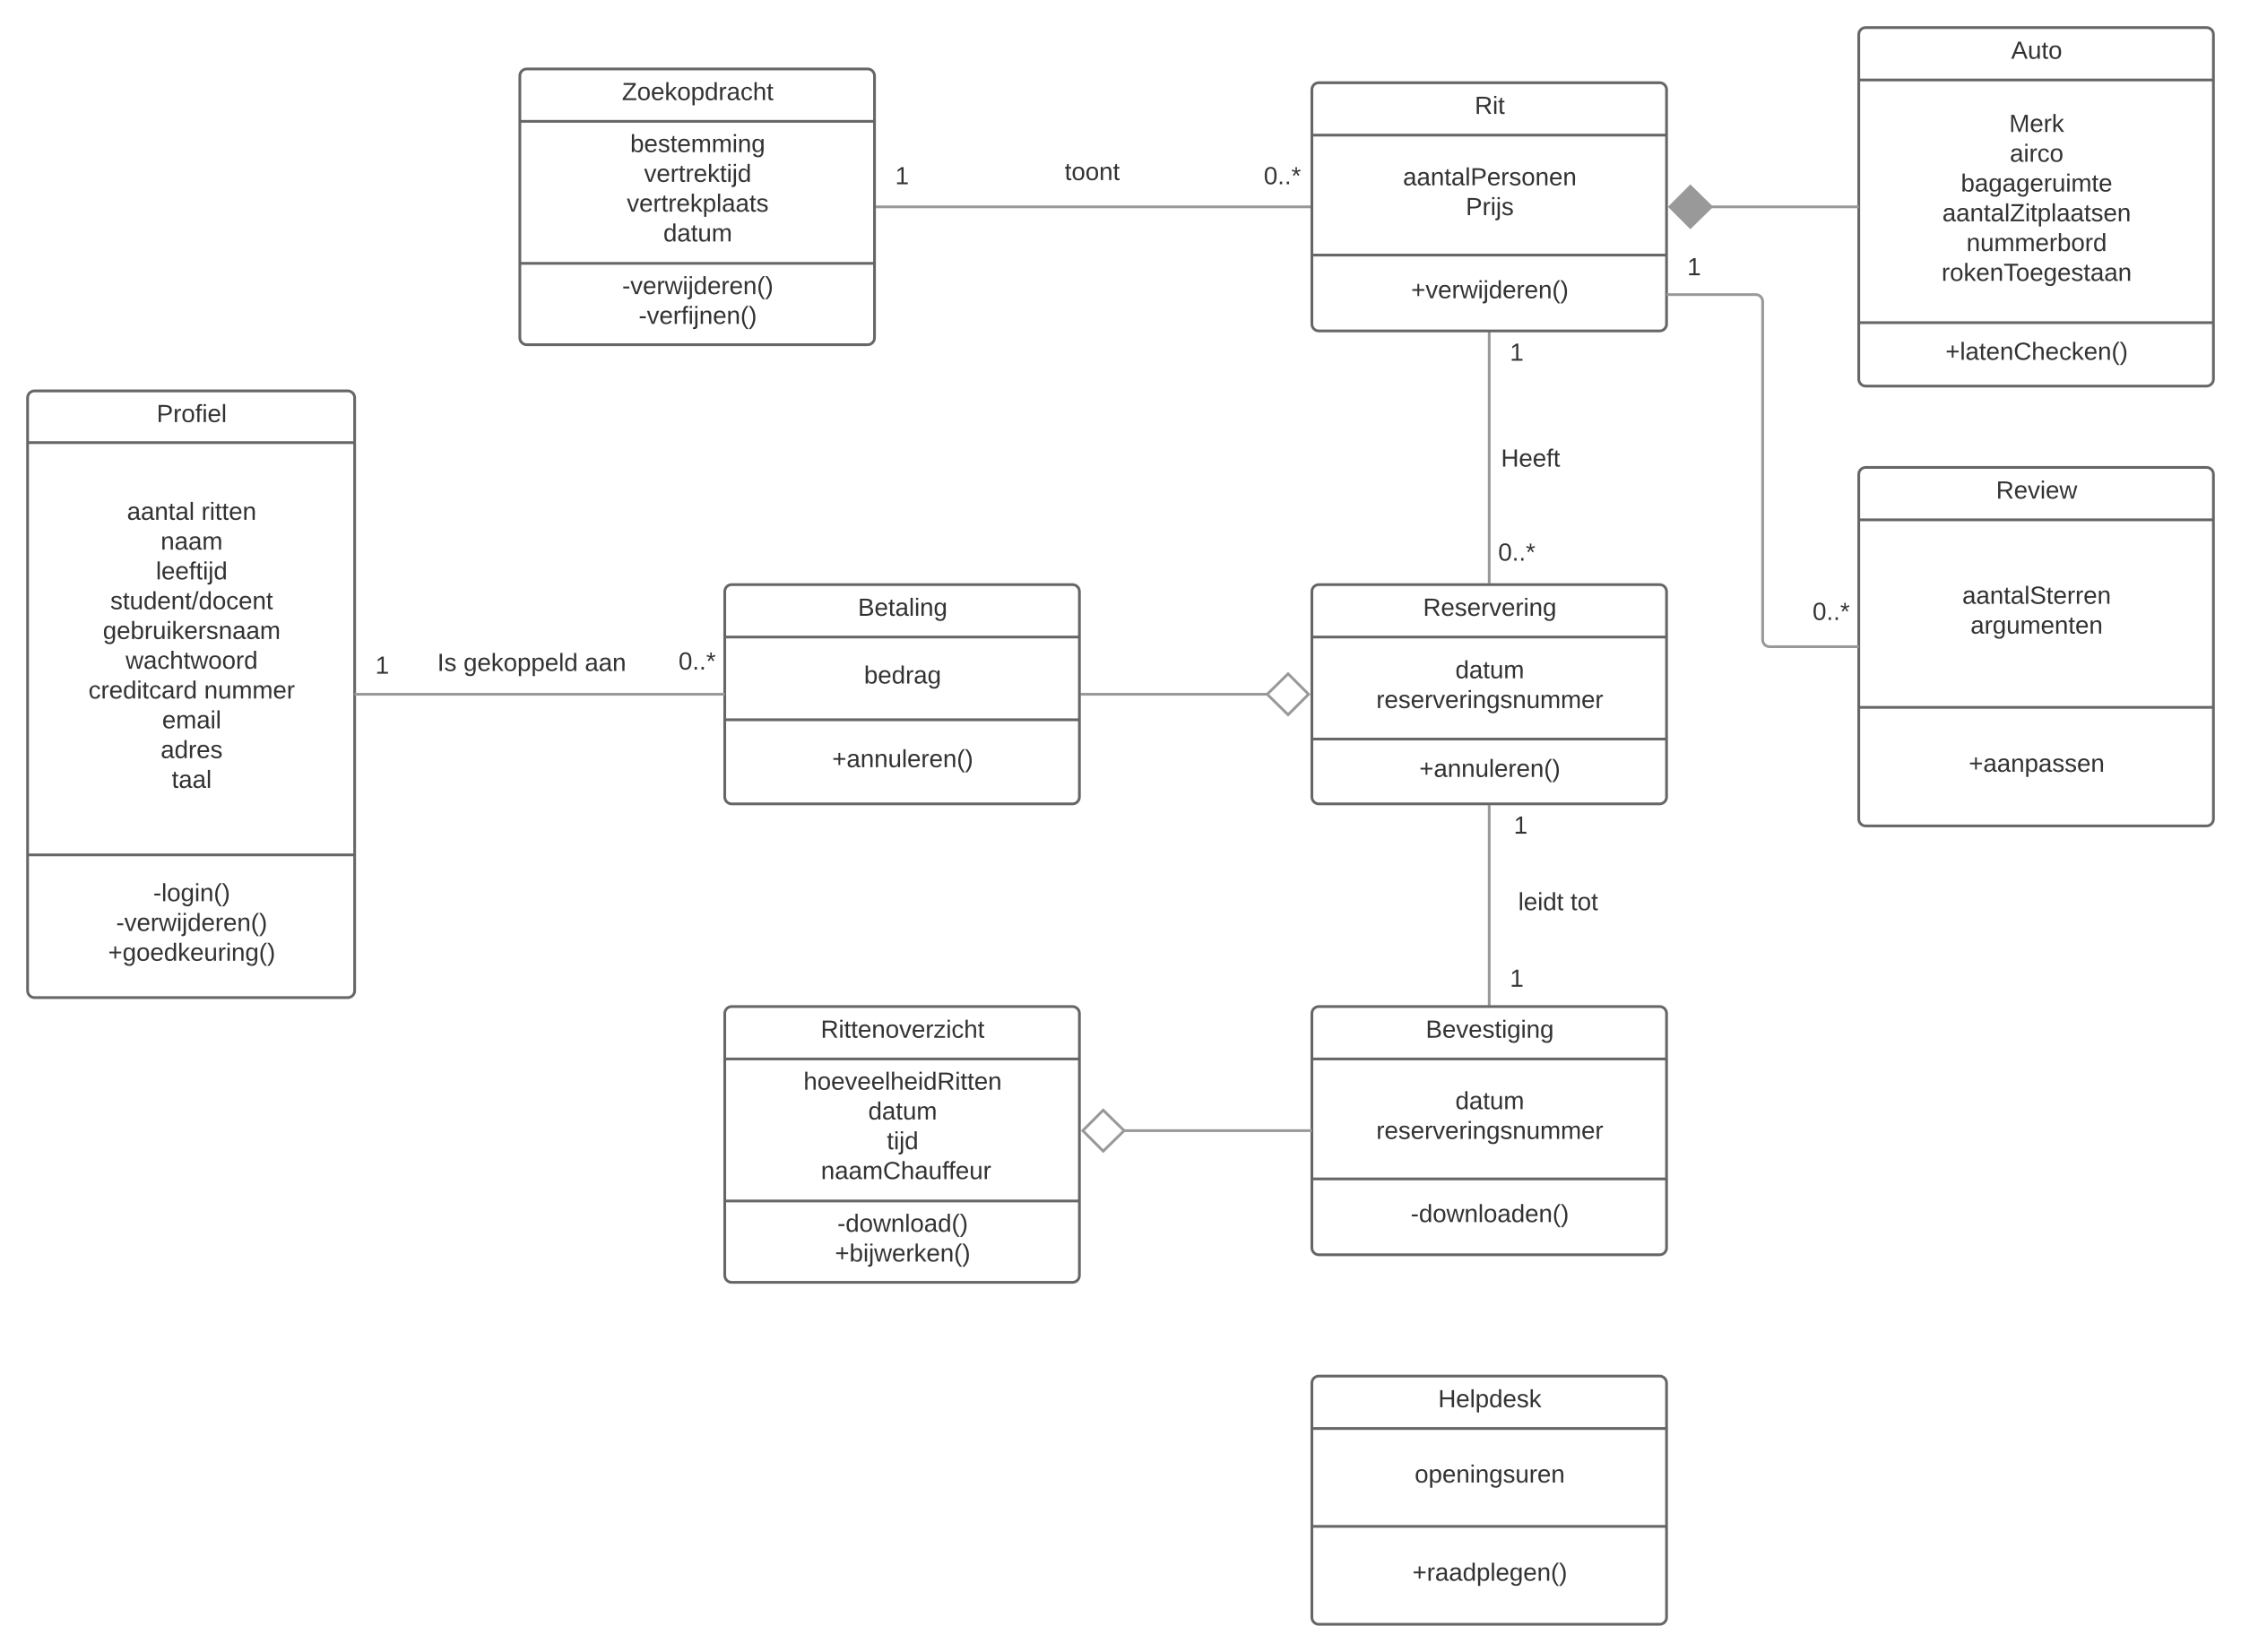 <svg xmlns="http://www.w3.org/2000/svg" xmlns:xlink="http://www.w3.org/1999/xlink" xmlns:lucid="lucid" width="1625.2" height="1198"><g transform="translate(-12 -2)" lucid:page-tab-id="0_0"><path d="M0 0h1760v1360H0z" fill="#fff"/><path d="M644.8 619h92.8v31.6h-92.8z" fill="#fff" fill-opacity="0"/><path d="M647.2 152h315.2" stroke="#999" stroke-width="2" fill="none"/><path d="M647.2 153h-1v-2h1zM963.4 153h-1v-2h1z" fill="#999"/><path d="M646.2 119c0-2.76 2.24-5 5-5h30c2.76 0 5 2.24 5 5v26c0 2.76-2.24 5-5 5h-30c-2.76 0-5-2.24-5-5z" stroke="#000" stroke-opacity="0" stroke-width="2" fill="#fff" fill-opacity="0"/><use xlink:href="#a" transform="matrix(1,0,0,1,651.2,119) translate(10 16.6)"/><path d="M922 116c0-2.76 2.24-5 5-5h30c2.76 0 5 2.24 5 5v32c0 2.76-2.24 5-5 5h-30c-2.76 0-5-2.24-5-5z" stroke="#000" stroke-opacity="0" stroke-width="2" fill="#fff" fill-opacity="0"/><use xlink:href="#b" transform="matrix(1,0,0,1,927,116) translate(1.5 19.6)"/><path d="M754.1 113c0-2.76 2.24-5 5-5h90c2.76 0 5 2.24 5 5v32c0 2.76-2.24 5-5 5h-90c-2.76 0-5-2.24-5-5z" stroke="#000" stroke-opacity="0" stroke-width="2" fill="#fff" fill-opacity="0"/><use xlink:href="#c" transform="matrix(1,0,0,1,759.1,113) translate(25 19.6)"/><path d="M1092 243v182" stroke="#999" stroke-width="2" fill="none"/><path d="M1093 243h-2v-1h2zM1093 426h-2v-1h2z" fill="#999"/><path d="M1092 326c0-2.76 2.24-5 5-5h50c2.76 0 5 2.24 5 5v10c0 2.76-2.24 5-5 5h-50c-2.76 0-5-2.24-5-5z" stroke="#000" stroke-opacity="0" stroke-width="2" fill="#fff" fill-opacity="0"/><use xlink:href="#d" transform="matrix(1,0,0,1,1097,326) translate(3.525 14.4)"/><path d="M1092 247c0-2.76 2.24-5 5-5h30c2.76 0 5 2.24 5 5v26c0 2.76-2.24 5-5 5h-30c-2.76 0-5-2.24-5-5z" stroke="#000" stroke-opacity="0" stroke-width="2" fill="#fff" fill-opacity="0"/><use xlink:href="#a" transform="matrix(1,0,0,1,1097,247) translate(10 16.6)"/><path d="M1092 389c0-2.76 2.24-5 5-5h30c2.76 0 5 2.24 5 5v32c0 2.76-2.24 5-5 5h-30c-2.76 0-5-2.24-5-5z" stroke="#000" stroke-opacity="0" stroke-width="2" fill="#fff" fill-opacity="0"/><use xlink:href="#e" transform="matrix(1,0,0,1,1097,389) translate(1.5 19.6)"/><path d="M795.8 505.5H931" stroke="#999" stroke-width="2" fill="none"/><path d="M795.8 506.5h-1v-2h1z" fill="#999"/><path d="M961 505.5l-14.86 14.85L931 505.5l15.14-14.85z" fill="#fff"/><path d="M962.4 505.5l-16.26 16.26-16.58-16.26 16.58-16.26zm-30 0l13.73 13.44 13.44-13.44-13.44-13.44z" fill="#999"/><path d="M1092 586v145" stroke="#999" stroke-width="2" fill="none"/><path d="M1093 586h-2v-1h2zM1093 732h-2v-1h2z" fill="#999"/><path d="M1094.8 590c0-2.76 2.24-5 5-5h30c2.76 0 5 2.24 5 5v26c0 2.76-2.24 5-5 5h-30c-2.76 0-5-2.24-5-5z" stroke="#000" stroke-opacity="0" stroke-width="2" fill="#fff" fill-opacity="0"/><use xlink:href="#f" transform="matrix(1,0,0,1,1099.8,590) translate(10 16.6)"/><path d="M1092 701c0-2.76 2.24-5 5-5h30c2.76 0 5 2.24 5 5v26c0 2.76-2.24 5-5 5h-30c-2.76 0-5-2.24-5-5z" stroke="#000" stroke-opacity="0" stroke-width="2" fill="#fff" fill-opacity="0"/><use xlink:href="#f" transform="matrix(1,0,0,1,1097,701) translate(10 16.6)"/><path d="M1092 642.5c0-2.76 2.24-5 5-5h90c2.76 0 5 2.24 5 5v32c0 2.76-2.24 5-5 5h-90c-2.76 0-5-2.24-5-5z" stroke="#000" stroke-opacity="0" stroke-width="2" fill="#fff" fill-opacity="0"/><use xlink:href="#g" transform="matrix(1,0,0,1,1097,642.5) translate(16.05 19.6)"/><use xlink:href="#h" transform="matrix(1,0,0,1,1097,642.5) translate(53.95 19.6)"/><path d="M269.2 474c0-2.76 2.24-5 5-5h30c2.76 0 5 2.24 5 5v26c0 2.76-2.24 5-5 5h-30c-2.76 0-5-2.24-5-5z" stroke="#000" stroke-opacity="0" stroke-width="2" fill="#fff" fill-opacity="0"/><use xlink:href="#f" transform="matrix(1,0,0,1,274.2,474) translate(10 16.6)"/><path d="M497.6 468c0-2.76 2.24-5 5-5h30c2.76 0 5 2.24 5 5v32c0 2.76-2.24 5-5 5h-30c-2.76 0-5-2.24-5-5z" stroke="#000" stroke-opacity="0" stroke-width="2" fill="#fff" fill-opacity="0"/><use xlink:href="#e" transform="matrix(1,0,0,1,502.6,468) translate(1.5 19.6)"/><path d="M297.6 470c0-2.76 2.24-5 5-5h190c2.76 0 5 2.24 5 5v30c0 2.76-2.24 5-5 5h-190c-2.76 0-5-2.24-5-5z" stroke="#000" stroke-opacity="0" stroke-width="2" fill="#fff" fill-opacity="0"/><use xlink:href="#i" transform="matrix(1,0,0,1,302.6,470) translate(26.525 18.6)"/><use xlink:href="#j" transform="matrix(1,0,0,1,302.6,470) translate(45.525 18.6)"/><use xlink:href="#k" transform="matrix(1,0,0,1,302.6,470) translate(133.475 18.6)"/><path d="M32 290.5c0-2.76 2.24-5 5-5h227.2c2.76 0 5 2.24 5 5v430c0 2.76-2.24 5-5 5H37c-2.76 0-5-2.24-5-5z" stroke="#666" stroke-width="2" fill="#fff"/><path d="M32 323h237.2M32 622h237.2" stroke="#666" stroke-width="2" fill="none"/><use xlink:href="#l" transform="matrix(1,0,0,1,40,285.5) translate(85.575 22.6)"/><use xlink:href="#m" transform="matrix(1,0,0,1,44,331.1) translate(60.075 47.9)"/><use xlink:href="#n" transform="matrix(1,0,0,1,44,331.1) translate(114.025 47.9)"/><use xlink:href="#o" transform="matrix(1,0,0,1,44,331.1) translate(84.525 69.5)"/><use xlink:href="#p" transform="matrix(1,0,0,1,44,331.1) translate(81.075 91.1)"/><use xlink:href="#q" transform="matrix(1,0,0,1,44,331.1) translate(48 112.7)"/><use xlink:href="#r" transform="matrix(1,0,0,1,44,331.1) translate(42.6 134.3)"/><use xlink:href="#s" transform="matrix(1,0,0,1,44,331.1) translate(59.075 155.9)"/><use xlink:href="#t" transform="matrix(1,0,0,1,44,331.1) translate(32.15 177.5)"/><use xlink:href="#u" transform="matrix(1,0,0,1,44,331.1) translate(116 177.5)"/><use xlink:href="#v" transform="matrix(1,0,0,1,44,331.1) translate(85.575 199.1)"/><use xlink:href="#w" transform="matrix(1,0,0,1,44,331.1) translate(84.525 220.7)"/><use xlink:href="#x" transform="matrix(1,0,0,1,44,331.1) translate(92.525 242.3)"/><use xlink:href="#y" transform="matrix(1,0,0,1,44,629.555) translate(79.125 26)"/><use xlink:href="#z" transform="matrix(1,0,0,1,44,629.555) translate(52.2 47.6)"/><use xlink:href="#A" transform="matrix(1,0,0,1,44,629.555) translate(46.35 69.2)"/><path d="M537.6 431c0-2.76 2.24-5 5-5h247.2c2.76 0 5 2.24 5 5v149c0 2.76-2.24 5-5 5H542.6c-2.76 0-5-2.24-5-5z" stroke="#666" stroke-width="2" fill="#fff"/><path d="M537.6 464h257.2m-257.2 60h257.2" stroke="#666" stroke-width="2" fill="none"/><use xlink:href="#B" transform="matrix(1,0,0,1,545.6,426) translate(88.55 22.6)"/><use xlink:href="#C" transform="matrix(1,0,0,1,549.6,471.6) translate(89.025 26.1)"/><use xlink:href="#D" transform="matrix(1,0,0,1,549.6,532.3) translate(65.85 26.1)"/><path d="M963.4 431c0-2.76 2.24-5 5-5h247.2c2.76 0 5 2.24 5 5v149c0 2.76-2.24 5-5 5H968.4c-2.76 0-5-2.24-5-5z" stroke="#666" stroke-width="2" fill="#fff"/><path d="M963.4 464h257.2m-257.2 74h257.2" stroke="#666" stroke-width="2" fill="none"/><use xlink:href="#E" transform="matrix(1,0,0,1,971.4,426) translate(72.6 22.6)"/><use xlink:href="#F" transform="matrix(1,0,0,1,975.4,471.6) translate(92.025 22.3)"/><use xlink:href="#G" transform="matrix(1,0,0,1,975.4,471.6) translate(34.675 43.9)"/><use xlink:href="#D" transform="matrix(1,0,0,1,975.4,545.845) translate(65.85 19.6)"/><path d="M270.2 505.5h266.4" stroke="#999" stroke-width="2" fill="none"/><path d="M270.2 506.5h-1v-2h1zM537.6 506.5h-1v-2h1z" fill="#999"/><path d="M963.4 737c0-2.76 2.24-5 5-5h247.2c2.76 0 5 2.24 5 5v170c0 2.76-2.24 5-5 5H968.4c-2.76 0-5-2.24-5-5z" stroke="#666" stroke-width="2" fill="#fff"/><path d="M963.4 770h257.2m-257.2 87h257.2" stroke="#666" stroke-width="2" fill="none"/><use xlink:href="#H" transform="matrix(1,0,0,1,971.4,732) translate(74.55 22.6)"/><use xlink:href="#F" transform="matrix(1,0,0,1,975.4,777.6) translate(92.025 28.8)"/><use xlink:href="#G" transform="matrix(1,0,0,1,975.4,777.6) translate(34.675 50.4)"/><use xlink:href="#I" transform="matrix(1,0,0,1,975.4,864.688) translate(59.625 23.6)"/><path d="M963.4 67c0-2.76 2.24-5 5-5h247.2c2.76 0 5 2.24 5 5v170c0 2.76-2.24 5-5 5H968.4c-2.76 0-5-2.24-5-5z" stroke="#666" stroke-width="2" fill="#fff"/><path d="M963.4 100h257.2m-257.2 87h257.2" stroke="#666" stroke-width="2" fill="none"/><use xlink:href="#J" transform="matrix(1,0,0,1,971.4,62) translate(110.05 22.6)"/><use xlink:href="#K" transform="matrix(1,0,0,1,975.4,107.6) translate(54.05 28.8)"/><use xlink:href="#L" transform="matrix(1,0,0,1,975.4,107.6) translate(99.575 50.4)"/><use xlink:href="#M" transform="matrix(1,0,0,1,975.4,194.688) translate(59.925 23.6)"/><path d="M389 57c0-2.76 2.24-5 5-5h247.2c2.76 0 5 2.24 5 5v190c0 2.76-2.24 5-5 5H394c-2.76 0-5-2.24-5-5z" stroke="#666" stroke-width="2" fill="#fff"/><path d="M389 90h257.2M389 193h257.2" stroke="#666" stroke-width="2" fill="none"/><use xlink:href="#N" transform="matrix(1,0,0,1,397,52) translate(66.05 22.6)"/><use xlink:href="#O" transform="matrix(1,0,0,1,401,97.6) translate(68.075 14.7)"/><use xlink:href="#P" transform="matrix(1,0,0,1,401,97.6) translate(78.1 36.3)"/><use xlink:href="#Q" transform="matrix(1,0,0,1,401,97.6) translate(65.575 57.9)"/><use xlink:href="#R" transform="matrix(1,0,0,1,401,97.6) translate(92.025 79.5)"/><use xlink:href="#z" transform="matrix(1,0,0,1,401,200.507) translate(62.2 14.8)"/><use xlink:href="#S" transform="matrix(1,0,0,1,401,200.507) translate(74.15 36.4)"/><path d="M537.6 737c0-2.76 2.24-5 5-5h247.2c2.76 0 5 2.24 5 5v190c0 2.76-2.24 5-5 5H542.6c-2.76 0-5-2.24-5-5z" stroke="#666" stroke-width="2" fill="#fff"/><path d="M537.6 770h257.2M537.6 873h257.2" stroke="#666" stroke-width="2" fill="none"/><use xlink:href="#T" transform="matrix(1,0,0,1,545.6,732) translate(61.6 22.6)"/><use xlink:href="#U" transform="matrix(1,0,0,1,549.6,777.6) translate(45.1 14.7)"/><use xlink:href="#F" transform="matrix(1,0,0,1,549.6,777.6) translate(92.025 36.3)"/><use xlink:href="#V" transform="matrix(1,0,0,1,549.6,777.6) translate(105.55 57.9)"/><use xlink:href="#W" transform="matrix(1,0,0,1,549.6,777.6) translate(52.75 79.5)"/><use xlink:href="#X" transform="matrix(1,0,0,1,549.6,777.6) translate(57.75 79.5)"/><use xlink:href="#Y" transform="matrix(1,0,0,1,549.6,880.507) translate(69.625 14.8)"/><use xlink:href="#Z" transform="matrix(1,0,0,1,549.6,880.507) translate(67.9 36.4)"/><path d="M962.4 822H827.2" stroke="#999" stroke-width="2" fill="none"/><path d="M963.4 823h-1v-2h1z" fill="#999"/><path d="M827.2 822l-15.14 14.85L797.2 822l14.86-14.85z" fill="#fff"/><path d="M828.64 822l-16.58 16.26L795.8 822l16.26-16.26zm-30 0l13.43 13.44L825.8 822l-13.73-13.44z" fill="#999"/><path d="M1360 27c0-2.76 2.24-5 5-5h247.2c2.76 0 5 2.24 5 5v250c0 2.76-2.24 5-5 5H1365c-2.76 0-5-2.24-5-5z" stroke="#666" stroke-width="2" fill="#fff"/><path d="M1360 60h257.2M1360 236h257.2" stroke="#666" stroke-width="2" fill="none"/><g><use xlink:href="#aa" transform="matrix(1,0,0,1,1368,22) translate(102.5 22.6)"/></g><g><use xlink:href="#ab" transform="matrix(1,0,0,1,1372,67.6) translate(97.05 30.1)"/><use xlink:href="#ac" transform="matrix(1,0,0,1,1372,67.6) translate(97.55 51.7)"/><use xlink:href="#ad" transform="matrix(1,0,0,1,1372,67.6) translate(62.075 73.3)"/><use xlink:href="#ae" transform="matrix(1,0,0,1,1372,67.6) translate(48.6 94.9)"/><use xlink:href="#af" transform="matrix(1,0,0,1,1372,67.6) translate(66.1 116.5)"/><use xlink:href="#ag" transform="matrix(1,0,0,1,1372,67.6) translate(48.05 138.1)"/></g><g><use xlink:href="#ah" transform="matrix(1,0,0,1,1372,244.355) translate(50.85 18.6)"/></g><path d="M1359 152h-106" stroke="#999" stroke-width="2" fill="none"/><path d="M1360 153h-1v-2h1zM1253 152l-15.14 14.85L1223 152l14.86-14.85z" fill="#999"/><path d="M1254.44 152l-16.58 16.26L1221.6 152l16.26-16.26zm-30 0l13.43 13.44L1251.6 152l-13.73-13.44z" fill="#999"/><path d="M963.4 1005c0-2.76 2.24-5 5-5h247.2c2.76 0 5 2.24 5 5v170c0 2.76-2.24 5-5 5H968.4c-2.76 0-5-2.24-5-5z" stroke="#666" stroke-width="2" fill="#fff"/><path d="M963.4 1038h257.2m-257.2 71h257.2" stroke="#666" stroke-width="2" fill="none"/><g><use xlink:href="#ai" transform="matrix(1,0,0,1,971.4,1000) translate(83.55 22.6)"/></g><g><use xlink:href="#aj" transform="matrix(1,0,0,1,975.4,1045.6) translate(62.55 31.6)"/></g><g><use xlink:href="#ak" transform="matrix(1,0,0,1,975.4,1116.8) translate(60.85 31.6)"/></g><path d="M1360 346c0-2.76 2.24-5 5-5h247.2c2.76 0 5 2.24 5 5v250c0 2.76-2.24 5-5 5H1365c-2.76 0-5-2.24-5-5z" stroke="#666" stroke-width="2" fill="#fff"/><path d="M1360 379h257.2M1360 515h257.2" stroke="#666" stroke-width="2" fill="none"/><g><use xlink:href="#al" transform="matrix(1,0,0,1,1368,341) translate(91.575 22.6)"/></g><g><use xlink:href="#am" transform="matrix(1,0,0,1,1372,386.6) translate(63.075 53.3)"/><use xlink:href="#an" transform="matrix(1,0,0,1,1372,386.6) translate(69.05 74.9)"/></g><g><use xlink:href="#ao" transform="matrix(1,0,0,1,1372,522.613) translate(67.75 39.1)"/></g><path d="M1359 471h-63.7c-2.76 0-5-2.24-5-5V220.65c0-2.76-2.24-5-5-5h-63.7" stroke="#999" stroke-width="2" fill="none"/><path d="M1360 472h-1v-2h1zM1221.6 216.65h-1v-2h1z" fill="#999"/><path d="M1220.6 185c0-2.76 2.24-5 5-5h30c2.76 0 5 2.24 5 5v26c0 2.76-2.24 5-5 5h-30c-2.76 0-5-2.24-5-5z" stroke="#000" stroke-opacity="0" stroke-width="2" fill="#fff" fill-opacity="0"/><g><use xlink:href="#f" transform="matrix(1,0,0,1,1225.6,185) translate(10 16.6)"/></g><path d="M1320 432c0-2.76 2.24-5 5-5h30c2.76 0 5 2.24 5 5v32c0 2.76-2.24 5-5 5h-30c-2.76 0-5-2.24-5-5z" stroke="#000" stroke-opacity="0" stroke-width="2" fill="#fff" fill-opacity="0"/><g><use xlink:href="#e" transform="matrix(1,0,0,1,1325,432) translate(1.5 19.6)"/></g><defs><path fill="#333" d="M27 0v-27h64v-190l-56 39v-29l58-41h29v221h61V0H27" id="ap"/><use transform="matrix(0.05,0,0,0.05,0,0)" xlink:href="#ap" id="a"/><path fill="#333" d="M101-251c68 0 85 55 85 127S166 4 100 4C33 4 14-52 14-124c0-73 17-127 87-127zm-1 229c47 0 54-49 54-102s-4-102-53-102c-51 0-55 48-55 102 0 53 5 102 54 102" id="aq"/><path fill="#333" d="M33 0v-38h34V0H33" id="ar"/><path fill="#333" d="M80-196l47-18 7 23-49 13 32 44-20 13-27-46-27 45-21-12 33-44-49-13 8-23 47 19-2-53h23" id="as"/><g id="b"><use transform="matrix(0.05,0,0,0.05,0,0)" xlink:href="#aq"/><use transform="matrix(0.05,0,0,0.05,10,0)" xlink:href="#ar"/><use transform="matrix(0.05,0,0,0.05,15,0)" xlink:href="#ar"/><use transform="matrix(0.05,0,0,0.05,20,0)" xlink:href="#as"/></g><path fill="#333" d="M59-47c-2 24 18 29 38 22v24C64 9 27 4 27-40v-127H5v-23h24l9-43h21v43h35v23H59v120" id="at"/><path fill="#333" d="M100-194c62-1 85 37 85 99 1 63-27 99-86 99S16-35 15-95c0-66 28-99 85-99zM99-20c44 1 53-31 53-75 0-43-8-75-51-75s-53 32-53 75 10 74 51 75" id="au"/><path fill="#333" d="M117-194c89-4 53 116 60 194h-32v-121c0-31-8-49-39-48C34-167 62-67 57 0H25l-1-190h30c1 10-1 24 2 32 11-22 29-35 61-36" id="av"/><g id="c"><use transform="matrix(0.05,0,0,0.05,0,0)" xlink:href="#at"/><use transform="matrix(0.05,0,0,0.05,5,0)" xlink:href="#au"/><use transform="matrix(0.05,0,0,0.05,15,0)" xlink:href="#au"/><use transform="matrix(0.05,0,0,0.05,25,0)" xlink:href="#av"/><use transform="matrix(0.05,0,0,0.05,35,0)" xlink:href="#at"/></g><path fill="#333" d="M197 0v-115H63V0H30v-248h33v105h134v-105h34V0h-34" id="aw"/><path fill="#333" d="M100-194c63 0 86 42 84 106H49c0 40 14 67 53 68 26 1 43-12 49-29l28 8c-11 28-37 45-77 45C44 4 14-33 15-96c1-61 26-98 85-98zm52 81c6-60-76-77-97-28-3 7-6 17-6 28h103" id="ax"/><path fill="#333" d="M101-234c-31-9-42 10-38 44h38v23H63V0H32v-167H5v-23h27c-7-52 17-82 69-68v24" id="ay"/><g id="d"><use transform="matrix(0.05,0,0,0.05,0,0)" xlink:href="#aw"/><use transform="matrix(0.05,0,0,0.05,12.95,0)" xlink:href="#ax"/><use transform="matrix(0.05,0,0,0.05,22.95,0)" xlink:href="#ax"/><use transform="matrix(0.05,0,0,0.05,32.95,0)" xlink:href="#ay"/><use transform="matrix(0.05,0,0,0.05,37.95,0)" xlink:href="#at"/></g><g id="e"><use transform="matrix(0.05,0,0,0.05,0,0)" xlink:href="#aq"/><use transform="matrix(0.05,0,0,0.05,10,0)" xlink:href="#ar"/><use transform="matrix(0.05,0,0,0.05,15,0)" xlink:href="#ar"/><use transform="matrix(0.05,0,0,0.05,20,0)" xlink:href="#as"/></g><use transform="matrix(0.05,0,0,0.05,0,0)" xlink:href="#ap" id="f"/><path fill="#333" d="M24 0v-261h32V0H24" id="az"/><path fill="#333" d="M24-231v-30h32v30H24zM24 0v-190h32V0H24" id="aA"/><path fill="#333" d="M85-194c31 0 48 13 60 33l-1-100h32l1 261h-30c-2-10 0-23-3-31C134-8 116 4 85 4 32 4 16-35 15-94c0-66 23-100 70-100zm9 24c-40 0-46 34-46 75 0 40 6 74 45 74 42 0 51-32 51-76 0-42-9-74-50-73" id="aB"/><g id="g"><use transform="matrix(0.05,0,0,0.05,0,0)" xlink:href="#az"/><use transform="matrix(0.05,0,0,0.05,3.95,0)" xlink:href="#ax"/><use transform="matrix(0.05,0,0,0.05,13.95,0)" xlink:href="#aA"/><use transform="matrix(0.05,0,0,0.05,17.9,0)" xlink:href="#aB"/><use transform="matrix(0.05,0,0,0.05,27.9,0)" xlink:href="#at"/></g><g id="h"><use transform="matrix(0.05,0,0,0.05,0,0)" xlink:href="#at"/><use transform="matrix(0.05,0,0,0.05,5,0)" xlink:href="#au"/><use transform="matrix(0.05,0,0,0.05,15,0)" xlink:href="#at"/></g><path fill="#333" d="M33 0v-248h34V0H33" id="aC"/><path fill="#333" d="M135-143c-3-34-86-38-87 0 15 53 115 12 119 90S17 21 10-45l28-5c4 36 97 45 98 0-10-56-113-15-118-90-4-57 82-63 122-42 12 7 21 19 24 35" id="aD"/><g id="i"><use transform="matrix(0.05,0,0,0.05,0,0)" xlink:href="#aC"/><use transform="matrix(0.05,0,0,0.05,5,0)" xlink:href="#aD"/></g><path fill="#333" d="M177-190C167-65 218 103 67 71c-23-6-38-20-44-43l32-5c15 47 100 32 89-28v-30C133-14 115 1 83 1 29 1 15-40 15-95c0-56 16-97 71-98 29-1 48 16 59 35 1-10 0-23 2-32h30zM94-22c36 0 50-32 50-73 0-42-14-75-50-75-39 0-46 34-46 75s6 73 46 73" id="aE"/><path fill="#333" d="M143 0L79-87 56-68V0H24v-261h32v163l83-92h37l-77 82L181 0h-38" id="aF"/><path fill="#333" d="M115-194c55 1 70 41 70 98S169 2 115 4C84 4 66-9 55-30l1 105H24l-1-265h31l2 30c10-21 28-34 59-34zm-8 174c40 0 45-34 45-75s-6-73-45-74c-42 0-51 32-51 76 0 43 10 73 51 73" id="aG"/><g id="j"><use transform="matrix(0.05,0,0,0.05,0,0)" xlink:href="#aE"/><use transform="matrix(0.05,0,0,0.05,10,0)" xlink:href="#ax"/><use transform="matrix(0.05,0,0,0.05,20,0)" xlink:href="#aF"/><use transform="matrix(0.05,0,0,0.05,29,0)" xlink:href="#au"/><use transform="matrix(0.05,0,0,0.05,39,0)" xlink:href="#aG"/><use transform="matrix(0.05,0,0,0.05,49,0)" xlink:href="#aG"/><use transform="matrix(0.05,0,0,0.05,59,0)" xlink:href="#ax"/><use transform="matrix(0.05,0,0,0.05,69,0)" xlink:href="#az"/><use transform="matrix(0.05,0,0,0.05,72.95,0)" xlink:href="#aB"/></g><path fill="#333" d="M141-36C126-15 110 5 73 4 37 3 15-17 15-53c-1-64 63-63 125-63 3-35-9-54-41-54-24 1-41 7-42 31l-33-3c5-37 33-52 76-52 45 0 72 20 72 64v82c-1 20 7 32 28 27v20c-31 9-61-2-59-35zM48-53c0 20 12 33 32 33 41-3 63-29 60-74-43 2-92-5-92 41" id="aH"/><g id="k"><use transform="matrix(0.05,0,0,0.05,0,0)" xlink:href="#aH"/><use transform="matrix(0.05,0,0,0.05,10,0)" xlink:href="#aH"/><use transform="matrix(0.05,0,0,0.05,20,0)" xlink:href="#av"/></g><path fill="#333" d="M30-248c87 1 191-15 191 75 0 78-77 80-158 76V0H30v-248zm33 125c57 0 124 11 124-50 0-59-68-47-124-48v98" id="aI"/><path fill="#333" d="M114-163C36-179 61-72 57 0H25l-1-190h30c1 12-1 29 2 39 6-27 23-49 58-41v29" id="aJ"/><g id="l"><use transform="matrix(0.05,0,0,0.05,0,0)" xlink:href="#aI"/><use transform="matrix(0.05,0,0,0.05,12,0)" xlink:href="#aJ"/><use transform="matrix(0.05,0,0,0.05,17.95,0)" xlink:href="#au"/><use transform="matrix(0.05,0,0,0.05,27.95,0)" xlink:href="#ay"/><use transform="matrix(0.05,0,0,0.05,32.95,0)" xlink:href="#aA"/><use transform="matrix(0.05,0,0,0.05,36.9,0)" xlink:href="#ax"/><use transform="matrix(0.05,0,0,0.05,46.9,0)" xlink:href="#az"/></g><g id="m"><use transform="matrix(0.05,0,0,0.05,0,0)" xlink:href="#aH"/><use transform="matrix(0.05,0,0,0.05,10,0)" xlink:href="#aH"/><use transform="matrix(0.05,0,0,0.05,20,0)" xlink:href="#av"/><use transform="matrix(0.05,0,0,0.05,30,0)" xlink:href="#at"/><use transform="matrix(0.05,0,0,0.05,35,0)" xlink:href="#aH"/><use transform="matrix(0.05,0,0,0.05,45,0)" xlink:href="#az"/></g><g id="n"><use transform="matrix(0.05,0,0,0.05,0,0)" xlink:href="#aJ"/><use transform="matrix(0.05,0,0,0.05,5.95,0)" xlink:href="#aA"/><use transform="matrix(0.05,0,0,0.05,9.9,0)" xlink:href="#at"/><use transform="matrix(0.05,0,0,0.05,14.9,0)" xlink:href="#at"/><use transform="matrix(0.05,0,0,0.05,19.9,0)" xlink:href="#ax"/><use transform="matrix(0.05,0,0,0.05,29.9,0)" xlink:href="#av"/></g><path fill="#333" d="M210-169c-67 3-38 105-44 169h-31v-121c0-29-5-50-35-48C34-165 62-65 56 0H25l-1-190h30c1 10-1 24 2 32 10-44 99-50 107 0 11-21 27-35 58-36 85-2 47 119 55 194h-31v-121c0-29-5-49-35-48" id="aK"/><g id="o"><use transform="matrix(0.05,0,0,0.05,0,0)" xlink:href="#av"/><use transform="matrix(0.05,0,0,0.05,10,0)" xlink:href="#aH"/><use transform="matrix(0.05,0,0,0.05,20,0)" xlink:href="#aH"/><use transform="matrix(0.05,0,0,0.05,30,0)" xlink:href="#aK"/></g><path fill="#333" d="M24-231v-30h32v30H24zM-9 49c24 4 33-6 33-30v-209h32V24c2 40-23 58-65 49V49" id="aL"/><g id="p"><use transform="matrix(0.05,0,0,0.05,0,0)" xlink:href="#az"/><use transform="matrix(0.05,0,0,0.05,3.95,0)" xlink:href="#ax"/><use transform="matrix(0.05,0,0,0.05,13.95,0)" xlink:href="#ax"/><use transform="matrix(0.05,0,0,0.05,23.95,0)" xlink:href="#ay"/><use transform="matrix(0.05,0,0,0.05,28.95,0)" xlink:href="#at"/><use transform="matrix(0.05,0,0,0.05,33.95,0)" xlink:href="#aA"/><use transform="matrix(0.05,0,0,0.05,37.9,0)" xlink:href="#aL"/><use transform="matrix(0.05,0,0,0.05,41.85,0)" xlink:href="#aB"/></g><path fill="#333" d="M84 4C-5 8 30-112 23-190h32v120c0 31 7 50 39 49 72-2 45-101 50-169h31l1 190h-30c-1-10 1-25-2-33-11 22-28 36-60 37" id="aM"/><path fill="#333" d="M0 4l72-265h28L28 4H0" id="aN"/><path fill="#333" d="M96-169c-40 0-48 33-48 73s9 75 48 75c24 0 41-14 43-38l32 2c-6 37-31 61-74 61-59 0-76-41-82-99-10-93 101-131 147-64 4 7 5 14 7 22l-32 3c-4-21-16-35-41-35" id="aO"/><g id="q"><use transform="matrix(0.05,0,0,0.05,0,0)" xlink:href="#aD"/><use transform="matrix(0.05,0,0,0.05,9,0)" xlink:href="#at"/><use transform="matrix(0.05,0,0,0.05,14,0)" xlink:href="#aM"/><use transform="matrix(0.05,0,0,0.05,24,0)" xlink:href="#aB"/><use transform="matrix(0.05,0,0,0.05,34,0)" xlink:href="#ax"/><use transform="matrix(0.05,0,0,0.05,44,0)" xlink:href="#av"/><use transform="matrix(0.05,0,0,0.05,54,0)" xlink:href="#at"/><use transform="matrix(0.05,0,0,0.05,59,0)" xlink:href="#aN"/><use transform="matrix(0.05,0,0,0.05,64,0)" xlink:href="#aB"/><use transform="matrix(0.05,0,0,0.05,74,0)" xlink:href="#au"/><use transform="matrix(0.05,0,0,0.05,84,0)" xlink:href="#aO"/><use transform="matrix(0.05,0,0,0.05,93,0)" xlink:href="#ax"/><use transform="matrix(0.05,0,0,0.05,103,0)" xlink:href="#av"/><use transform="matrix(0.05,0,0,0.05,113,0)" xlink:href="#at"/></g><path fill="#333" d="M115-194c53 0 69 39 70 98 0 66-23 100-70 100C84 3 66-7 56-30L54 0H23l1-261h32v101c10-23 28-34 59-34zm-8 174c40 0 45-34 45-75 0-40-5-75-45-74-42 0-51 32-51 76 0 43 10 73 51 73" id="aP"/><g id="r"><use transform="matrix(0.05,0,0,0.05,0,0)" xlink:href="#aE"/><use transform="matrix(0.05,0,0,0.05,10,0)" xlink:href="#ax"/><use transform="matrix(0.05,0,0,0.05,20,0)" xlink:href="#aP"/><use transform="matrix(0.05,0,0,0.05,30,0)" xlink:href="#aJ"/><use transform="matrix(0.05,0,0,0.05,35.95,0)" xlink:href="#aM"/><use transform="matrix(0.05,0,0,0.05,45.95,0)" xlink:href="#aA"/><use transform="matrix(0.05,0,0,0.05,49.9,0)" xlink:href="#aF"/><use transform="matrix(0.05,0,0,0.05,58.9,0)" xlink:href="#ax"/><use transform="matrix(0.05,0,0,0.05,68.9,0)" xlink:href="#aJ"/><use transform="matrix(0.05,0,0,0.05,74.85,0)" xlink:href="#aD"/><use transform="matrix(0.05,0,0,0.05,83.85,0)" xlink:href="#av"/><use transform="matrix(0.05,0,0,0.05,93.85,0)" xlink:href="#aH"/><use transform="matrix(0.05,0,0,0.05,103.85,0)" xlink:href="#aH"/><use transform="matrix(0.05,0,0,0.05,113.85,0)" xlink:href="#aK"/></g><path fill="#333" d="M206 0h-36l-40-164L89 0H53L-1-190h32L70-26l43-164h34l41 164 42-164h31" id="aQ"/><path fill="#333" d="M106-169C34-169 62-67 57 0H25v-261h32l-1 103c12-21 28-36 61-36 89 0 53 116 60 194h-32v-121c2-32-8-49-39-48" id="aR"/><g id="s"><use transform="matrix(0.05,0,0,0.05,0,0)" xlink:href="#aQ"/><use transform="matrix(0.05,0,0,0.05,12.95,0)" xlink:href="#aH"/><use transform="matrix(0.05,0,0,0.05,22.95,0)" xlink:href="#aO"/><use transform="matrix(0.05,0,0,0.05,31.95,0)" xlink:href="#aR"/><use transform="matrix(0.05,0,0,0.05,41.95,0)" xlink:href="#at"/><use transform="matrix(0.05,0,0,0.05,46.95,0)" xlink:href="#aQ"/><use transform="matrix(0.05,0,0,0.05,59.9,0)" xlink:href="#au"/><use transform="matrix(0.05,0,0,0.05,69.9,0)" xlink:href="#au"/><use transform="matrix(0.05,0,0,0.05,79.9,0)" xlink:href="#aJ"/><use transform="matrix(0.05,0,0,0.05,85.85,0)" xlink:href="#aB"/></g><g id="t"><use transform="matrix(0.05,0,0,0.05,0,0)" xlink:href="#aO"/><use transform="matrix(0.05,0,0,0.05,9,0)" xlink:href="#aJ"/><use transform="matrix(0.05,0,0,0.05,14.95,0)" xlink:href="#ax"/><use transform="matrix(0.05,0,0,0.05,24.95,0)" xlink:href="#aB"/><use transform="matrix(0.05,0,0,0.05,34.95,0)" xlink:href="#aA"/><use transform="matrix(0.05,0,0,0.05,38.9,0)" xlink:href="#at"/><use transform="matrix(0.05,0,0,0.05,43.9,0)" xlink:href="#aO"/><use transform="matrix(0.05,0,0,0.05,52.9,0)" xlink:href="#aH"/><use transform="matrix(0.05,0,0,0.05,62.9,0)" xlink:href="#aJ"/><use transform="matrix(0.05,0,0,0.05,68.85,0)" xlink:href="#aB"/></g><g id="u"><use transform="matrix(0.05,0,0,0.05,0,0)" xlink:href="#av"/><use transform="matrix(0.05,0,0,0.05,10,0)" xlink:href="#aM"/><use transform="matrix(0.05,0,0,0.05,20,0)" xlink:href="#aK"/><use transform="matrix(0.05,0,0,0.05,34.95,0)" xlink:href="#aK"/><use transform="matrix(0.05,0,0,0.05,49.9,0)" xlink:href="#ax"/><use transform="matrix(0.05,0,0,0.05,59.9,0)" xlink:href="#aJ"/></g><g id="v"><use transform="matrix(0.05,0,0,0.05,0,0)" xlink:href="#ax"/><use transform="matrix(0.05,0,0,0.05,10,0)" xlink:href="#aK"/><use transform="matrix(0.05,0,0,0.05,24.95,0)" xlink:href="#aH"/><use transform="matrix(0.05,0,0,0.05,34.95,0)" xlink:href="#aA"/><use transform="matrix(0.05,0,0,0.05,38.9,0)" xlink:href="#az"/></g><g id="w"><use transform="matrix(0.05,0,0,0.05,0,0)" xlink:href="#aH"/><use transform="matrix(0.05,0,0,0.05,10,0)" xlink:href="#aB"/><use transform="matrix(0.05,0,0,0.05,20,0)" xlink:href="#aJ"/><use transform="matrix(0.05,0,0,0.05,25.95,0)" xlink:href="#ax"/><use transform="matrix(0.05,0,0,0.05,35.95,0)" xlink:href="#aD"/></g><g id="x"><use transform="matrix(0.05,0,0,0.05,0,0)" xlink:href="#at"/><use transform="matrix(0.05,0,0,0.05,5,0)" xlink:href="#aH"/><use transform="matrix(0.05,0,0,0.05,15,0)" xlink:href="#aH"/><use transform="matrix(0.05,0,0,0.05,25,0)" xlink:href="#az"/></g><path fill="#333" d="M16-82v-28h88v28H16" id="aS"/><path fill="#333" d="M87 75C49 33 22-17 22-94c0-76 28-126 65-167h31c-38 41-64 92-64 168S80 34 118 75H87" id="aT"/><path fill="#333" d="M33-261c38 41 65 92 65 168S71 34 33 75H2C39 34 66-17 66-93S39-220 2-261h31" id="aU"/><g id="y"><use transform="matrix(0.05,0,0,0.05,0,0)" xlink:href="#aS"/><use transform="matrix(0.05,0,0,0.05,5.95,0)" xlink:href="#az"/><use transform="matrix(0.05,0,0,0.05,9.9,0)" xlink:href="#au"/><use transform="matrix(0.05,0,0,0.05,19.9,0)" xlink:href="#aE"/><use transform="matrix(0.05,0,0,0.05,29.9,0)" xlink:href="#aA"/><use transform="matrix(0.05,0,0,0.05,33.85,0)" xlink:href="#av"/><use transform="matrix(0.05,0,0,0.05,43.85,0)" xlink:href="#aT"/><use transform="matrix(0.05,0,0,0.05,49.8,0)" xlink:href="#aU"/></g><path fill="#333" d="M108 0H70L1-190h34L89-25l56-165h34" id="aV"/><g id="z"><use transform="matrix(0.05,0,0,0.05,0,0)" xlink:href="#aS"/><use transform="matrix(0.05,0,0,0.05,5.95,0)" xlink:href="#aV"/><use transform="matrix(0.05,0,0,0.05,14.95,0)" xlink:href="#ax"/><use transform="matrix(0.05,0,0,0.05,24.95,0)" xlink:href="#aJ"/><use transform="matrix(0.05,0,0,0.05,30.9,0)" xlink:href="#aQ"/><use transform="matrix(0.05,0,0,0.05,43.85,0)" xlink:href="#aA"/><use transform="matrix(0.05,0,0,0.05,47.8,0)" xlink:href="#aL"/><use transform="matrix(0.05,0,0,0.05,51.75,0)" xlink:href="#aB"/><use transform="matrix(0.05,0,0,0.05,61.75,0)" xlink:href="#ax"/><use transform="matrix(0.05,0,0,0.05,71.75,0)" xlink:href="#aJ"/><use transform="matrix(0.05,0,0,0.05,77.7,0)" xlink:href="#ax"/><use transform="matrix(0.05,0,0,0.05,87.7,0)" xlink:href="#av"/><use transform="matrix(0.05,0,0,0.05,97.7,0)" xlink:href="#aT"/><use transform="matrix(0.05,0,0,0.05,103.65,0)" xlink:href="#aU"/></g><path fill="#333" d="M118-107v75H92v-75H18v-26h74v-75h26v75h74v26h-74" id="aW"/><g id="A"><use transform="matrix(0.05,0,0,0.05,0,0)" xlink:href="#aW"/><use transform="matrix(0.05,0,0,0.05,10.5,0)" xlink:href="#aE"/><use transform="matrix(0.05,0,0,0.05,20.5,0)" xlink:href="#au"/><use transform="matrix(0.05,0,0,0.05,30.5,0)" xlink:href="#ax"/><use transform="matrix(0.05,0,0,0.05,40.5,0)" xlink:href="#aB"/><use transform="matrix(0.05,0,0,0.05,50.5,0)" xlink:href="#aF"/><use transform="matrix(0.05,0,0,0.05,59.5,0)" xlink:href="#ax"/><use transform="matrix(0.05,0,0,0.05,69.5,0)" xlink:href="#aM"/><use transform="matrix(0.05,0,0,0.05,79.5,0)" xlink:href="#aJ"/><use transform="matrix(0.05,0,0,0.05,85.45,0)" xlink:href="#aA"/><use transform="matrix(0.05,0,0,0.05,89.4,0)" xlink:href="#av"/><use transform="matrix(0.05,0,0,0.05,99.4,0)" xlink:href="#aE"/><use transform="matrix(0.05,0,0,0.05,109.4,0)" xlink:href="#aT"/><use transform="matrix(0.05,0,0,0.05,115.35,0)" xlink:href="#aU"/></g><path fill="#333" d="M160-131c35 5 61 23 61 61C221 17 115-2 30 0v-248c76 3 177-17 177 60 0 33-19 50-47 57zm-97-11c50-1 110 9 110-42 0-47-63-36-110-37v79zm0 115c55-2 124 14 124-45 0-56-70-42-124-44v89" id="aX"/><g id="B"><use transform="matrix(0.05,0,0,0.05,0,0)" xlink:href="#aX"/><use transform="matrix(0.05,0,0,0.05,12,0)" xlink:href="#ax"/><use transform="matrix(0.05,0,0,0.05,22,0)" xlink:href="#at"/><use transform="matrix(0.05,0,0,0.05,27,0)" xlink:href="#aH"/><use transform="matrix(0.05,0,0,0.05,37,0)" xlink:href="#az"/><use transform="matrix(0.05,0,0,0.05,40.95,0)" xlink:href="#aA"/><use transform="matrix(0.05,0,0,0.05,44.9,0)" xlink:href="#av"/><use transform="matrix(0.05,0,0,0.05,54.9,0)" xlink:href="#aE"/></g><g id="C"><use transform="matrix(0.05,0,0,0.05,0,0)" xlink:href="#aP"/><use transform="matrix(0.05,0,0,0.05,10,0)" xlink:href="#ax"/><use transform="matrix(0.05,0,0,0.05,20,0)" xlink:href="#aB"/><use transform="matrix(0.05,0,0,0.05,30,0)" xlink:href="#aJ"/><use transform="matrix(0.05,0,0,0.05,35.95,0)" xlink:href="#aH"/><use transform="matrix(0.05,0,0,0.05,45.95,0)" xlink:href="#aE"/></g><g id="D"><use transform="matrix(0.05,0,0,0.05,0,0)" xlink:href="#aW"/><use transform="matrix(0.05,0,0,0.05,10.5,0)" xlink:href="#aH"/><use transform="matrix(0.05,0,0,0.05,20.5,0)" xlink:href="#av"/><use transform="matrix(0.05,0,0,0.05,30.5,0)" xlink:href="#av"/><use transform="matrix(0.05,0,0,0.05,40.5,0)" xlink:href="#aM"/><use transform="matrix(0.05,0,0,0.05,50.5,0)" xlink:href="#az"/><use transform="matrix(0.05,0,0,0.05,54.45,0)" xlink:href="#ax"/><use transform="matrix(0.05,0,0,0.05,64.45,0)" xlink:href="#aJ"/><use transform="matrix(0.05,0,0,0.05,70.4,0)" xlink:href="#ax"/><use transform="matrix(0.05,0,0,0.05,80.4,0)" xlink:href="#av"/><use transform="matrix(0.05,0,0,0.05,90.4,0)" xlink:href="#aT"/><use transform="matrix(0.05,0,0,0.05,96.35,0)" xlink:href="#aU"/></g><path fill="#333" d="M233-177c-1 41-23 64-60 70L243 0h-38l-65-103H63V0H30v-248c88 3 205-21 203 71zM63-129c60-2 137 13 137-47 0-61-80-42-137-45v92" id="aY"/><g id="E"><use transform="matrix(0.05,0,0,0.05,0,0)" xlink:href="#aY"/><use transform="matrix(0.05,0,0,0.05,12.95,0)" xlink:href="#ax"/><use transform="matrix(0.05,0,0,0.05,22.95,0)" xlink:href="#aD"/><use transform="matrix(0.05,0,0,0.05,31.95,0)" xlink:href="#ax"/><use transform="matrix(0.05,0,0,0.05,41.95,0)" xlink:href="#aJ"/><use transform="matrix(0.05,0,0,0.05,47.9,0)" xlink:href="#aV"/><use transform="matrix(0.05,0,0,0.05,56.9,0)" xlink:href="#ax"/><use transform="matrix(0.05,0,0,0.05,66.9,0)" xlink:href="#aJ"/><use transform="matrix(0.05,0,0,0.05,72.85,0)" xlink:href="#aA"/><use transform="matrix(0.05,0,0,0.05,76.8,0)" xlink:href="#av"/><use transform="matrix(0.05,0,0,0.05,86.8,0)" xlink:href="#aE"/></g><g id="F"><use transform="matrix(0.05,0,0,0.05,0,0)" xlink:href="#aB"/><use transform="matrix(0.05,0,0,0.05,10,0)" xlink:href="#aH"/><use transform="matrix(0.05,0,0,0.05,20,0)" xlink:href="#at"/><use transform="matrix(0.05,0,0,0.05,25,0)" xlink:href="#aM"/><use transform="matrix(0.05,0,0,0.05,35,0)" xlink:href="#aK"/></g><g id="G"><use transform="matrix(0.05,0,0,0.05,0,0)" xlink:href="#aJ"/><use transform="matrix(0.05,0,0,0.05,5.95,0)" xlink:href="#ax"/><use transform="matrix(0.05,0,0,0.05,15.95,0)" xlink:href="#aD"/><use transform="matrix(0.05,0,0,0.05,24.95,0)" xlink:href="#ax"/><use transform="matrix(0.05,0,0,0.05,34.95,0)" xlink:href="#aJ"/><use transform="matrix(0.05,0,0,0.05,40.9,0)" xlink:href="#aV"/><use transform="matrix(0.05,0,0,0.05,49.9,0)" xlink:href="#ax"/><use transform="matrix(0.05,0,0,0.05,59.9,0)" xlink:href="#aJ"/><use transform="matrix(0.05,0,0,0.05,65.85,0)" xlink:href="#aA"/><use transform="matrix(0.05,0,0,0.05,69.8,0)" xlink:href="#av"/><use transform="matrix(0.05,0,0,0.05,79.8,0)" xlink:href="#aE"/><use transform="matrix(0.05,0,0,0.05,89.8,0)" xlink:href="#aD"/><use transform="matrix(0.05,0,0,0.05,98.8,0)" xlink:href="#av"/><use transform="matrix(0.05,0,0,0.05,108.8,0)" xlink:href="#aM"/><use transform="matrix(0.05,0,0,0.05,118.8,0)" xlink:href="#aK"/><use transform="matrix(0.05,0,0,0.05,133.75,0)" xlink:href="#aK"/><use transform="matrix(0.05,0,0,0.05,148.7,0)" xlink:href="#ax"/><use transform="matrix(0.05,0,0,0.05,158.7,0)" xlink:href="#aJ"/></g><g id="H"><use transform="matrix(0.05,0,0,0.05,0,0)" xlink:href="#aX"/><use transform="matrix(0.05,0,0,0.05,12,0)" xlink:href="#ax"/><use transform="matrix(0.05,0,0,0.05,22,0)" xlink:href="#aV"/><use transform="matrix(0.05,0,0,0.05,31,0)" xlink:href="#ax"/><use transform="matrix(0.05,0,0,0.05,41,0)" xlink:href="#aD"/><use transform="matrix(0.05,0,0,0.05,50,0)" xlink:href="#at"/><use transform="matrix(0.05,0,0,0.05,55,0)" xlink:href="#aA"/><use transform="matrix(0.05,0,0,0.05,58.95,0)" xlink:href="#aE"/><use transform="matrix(0.05,0,0,0.05,68.95,0)" xlink:href="#aA"/><use transform="matrix(0.05,0,0,0.05,72.9,0)" xlink:href="#av"/><use transform="matrix(0.05,0,0,0.05,82.9,0)" xlink:href="#aE"/></g><g id="I"><use transform="matrix(0.05,0,0,0.05,0,0)" xlink:href="#aS"/><use transform="matrix(0.05,0,0,0.05,5.95,0)" xlink:href="#aB"/><use transform="matrix(0.05,0,0,0.05,15.95,0)" xlink:href="#au"/><use transform="matrix(0.05,0,0,0.05,25.95,0)" xlink:href="#aQ"/><use transform="matrix(0.05,0,0,0.05,38.9,0)" xlink:href="#av"/><use transform="matrix(0.05,0,0,0.05,48.9,0)" xlink:href="#az"/><use transform="matrix(0.05,0,0,0.05,52.85,0)" xlink:href="#au"/><use transform="matrix(0.05,0,0,0.05,62.85,0)" xlink:href="#aH"/><use transform="matrix(0.05,0,0,0.05,72.85,0)" xlink:href="#aB"/><use transform="matrix(0.05,0,0,0.05,82.85,0)" xlink:href="#ax"/><use transform="matrix(0.05,0,0,0.05,92.85,0)" xlink:href="#av"/><use transform="matrix(0.05,0,0,0.05,102.85,0)" xlink:href="#aT"/><use transform="matrix(0.05,0,0,0.05,108.8,0)" xlink:href="#aU"/></g><g id="J"><use transform="matrix(0.05,0,0,0.05,0,0)" xlink:href="#aY"/><use transform="matrix(0.05,0,0,0.05,12.95,0)" xlink:href="#aA"/><use transform="matrix(0.05,0,0,0.05,16.9,0)" xlink:href="#at"/></g><g id="K"><use transform="matrix(0.05,0,0,0.05,0,0)" xlink:href="#aH"/><use transform="matrix(0.05,0,0,0.05,10,0)" xlink:href="#aH"/><use transform="matrix(0.05,0,0,0.05,20,0)" xlink:href="#av"/><use transform="matrix(0.05,0,0,0.05,30,0)" xlink:href="#at"/><use transform="matrix(0.05,0,0,0.05,35,0)" xlink:href="#aH"/><use transform="matrix(0.05,0,0,0.05,45,0)" xlink:href="#az"/><use transform="matrix(0.05,0,0,0.05,48.95,0)" xlink:href="#aI"/><use transform="matrix(0.05,0,0,0.05,60.95,0)" xlink:href="#ax"/><use transform="matrix(0.05,0,0,0.05,70.95,0)" xlink:href="#aJ"/><use transform="matrix(0.05,0,0,0.05,76.9,0)" xlink:href="#aD"/><use transform="matrix(0.05,0,0,0.05,85.9,0)" xlink:href="#au"/><use transform="matrix(0.05,0,0,0.05,95.9,0)" xlink:href="#av"/><use transform="matrix(0.05,0,0,0.05,105.9,0)" xlink:href="#ax"/><use transform="matrix(0.05,0,0,0.05,115.9,0)" xlink:href="#av"/></g><g id="L"><use transform="matrix(0.05,0,0,0.05,0,0)" xlink:href="#aI"/><use transform="matrix(0.05,0,0,0.05,12,0)" xlink:href="#aJ"/><use transform="matrix(0.05,0,0,0.05,17.95,0)" xlink:href="#aA"/><use transform="matrix(0.05,0,0,0.05,21.9,0)" xlink:href="#aL"/><use transform="matrix(0.05,0,0,0.05,25.85,0)" xlink:href="#aD"/></g><g id="M"><use transform="matrix(0.05,0,0,0.05,0,0)" xlink:href="#aW"/><use transform="matrix(0.05,0,0,0.05,10.5,0)" xlink:href="#aV"/><use transform="matrix(0.05,0,0,0.05,19.5,0)" xlink:href="#ax"/><use transform="matrix(0.05,0,0,0.05,29.5,0)" xlink:href="#aJ"/><use transform="matrix(0.05,0,0,0.05,35.45,0)" xlink:href="#aQ"/><use transform="matrix(0.05,0,0,0.05,48.4,0)" xlink:href="#aA"/><use transform="matrix(0.05,0,0,0.05,52.35,0)" xlink:href="#aL"/><use transform="matrix(0.05,0,0,0.05,56.3,0)" xlink:href="#aB"/><use transform="matrix(0.05,0,0,0.05,66.3,0)" xlink:href="#ax"/><use transform="matrix(0.05,0,0,0.05,76.3,0)" xlink:href="#aJ"/><use transform="matrix(0.05,0,0,0.05,82.25,0)" xlink:href="#ax"/><use transform="matrix(0.05,0,0,0.05,92.25,0)" xlink:href="#av"/><use transform="matrix(0.05,0,0,0.05,102.25,0)" xlink:href="#aT"/><use transform="matrix(0.05,0,0,0.05,108.2,0)" xlink:href="#aU"/></g><path fill="#333" d="M209 0H11v-25l151-195H24v-28h176v25L50-27h159V0" id="aZ"/><g id="N"><use transform="matrix(0.05,0,0,0.05,0,0)" xlink:href="#aZ"/><use transform="matrix(0.05,0,0,0.05,10.95,0)" xlink:href="#au"/><use transform="matrix(0.05,0,0,0.05,20.95,0)" xlink:href="#ax"/><use transform="matrix(0.05,0,0,0.05,30.95,0)" xlink:href="#aF"/><use transform="matrix(0.05,0,0,0.05,39.95,0)" xlink:href="#au"/><use transform="matrix(0.05,0,0,0.05,49.95,0)" xlink:href="#aG"/><use transform="matrix(0.05,0,0,0.05,59.95,0)" xlink:href="#aB"/><use transform="matrix(0.05,0,0,0.05,69.95,0)" xlink:href="#aJ"/><use transform="matrix(0.05,0,0,0.05,75.9,0)" xlink:href="#aH"/><use transform="matrix(0.05,0,0,0.05,85.9,0)" xlink:href="#aO"/><use transform="matrix(0.05,0,0,0.05,94.9,0)" xlink:href="#aR"/><use transform="matrix(0.05,0,0,0.05,104.9,0)" xlink:href="#at"/></g><g id="O"><use transform="matrix(0.05,0,0,0.05,0,0)" xlink:href="#aP"/><use transform="matrix(0.05,0,0,0.05,10,0)" xlink:href="#ax"/><use transform="matrix(0.05,0,0,0.05,20,0)" xlink:href="#aD"/><use transform="matrix(0.05,0,0,0.05,29,0)" xlink:href="#at"/><use transform="matrix(0.05,0,0,0.05,34,0)" xlink:href="#ax"/><use transform="matrix(0.05,0,0,0.05,44,0)" xlink:href="#aK"/><use transform="matrix(0.05,0,0,0.05,58.95,0)" xlink:href="#aK"/><use transform="matrix(0.05,0,0,0.05,73.9,0)" xlink:href="#aA"/><use transform="matrix(0.05,0,0,0.05,77.85,0)" xlink:href="#av"/><use transform="matrix(0.05,0,0,0.05,87.85,0)" xlink:href="#aE"/></g><g id="P"><use transform="matrix(0.05,0,0,0.05,0,0)" xlink:href="#aV"/><use transform="matrix(0.05,0,0,0.05,9,0)" xlink:href="#ax"/><use transform="matrix(0.05,0,0,0.05,19,0)" xlink:href="#aJ"/><use transform="matrix(0.05,0,0,0.05,24.95,0)" xlink:href="#at"/><use transform="matrix(0.05,0,0,0.05,29.95,0)" xlink:href="#aJ"/><use transform="matrix(0.05,0,0,0.05,35.9,0)" xlink:href="#ax"/><use transform="matrix(0.05,0,0,0.05,45.9,0)" xlink:href="#aF"/><use transform="matrix(0.05,0,0,0.05,54.9,0)" xlink:href="#at"/><use transform="matrix(0.05,0,0,0.05,59.9,0)" xlink:href="#aA"/><use transform="matrix(0.05,0,0,0.05,63.85,0)" xlink:href="#aL"/><use transform="matrix(0.05,0,0,0.05,67.8,0)" xlink:href="#aB"/></g><g id="Q"><use transform="matrix(0.05,0,0,0.05,0,0)" xlink:href="#aV"/><use transform="matrix(0.05,0,0,0.05,9,0)" xlink:href="#ax"/><use transform="matrix(0.05,0,0,0.05,19,0)" xlink:href="#aJ"/><use transform="matrix(0.05,0,0,0.05,24.95,0)" xlink:href="#at"/><use transform="matrix(0.05,0,0,0.05,29.95,0)" xlink:href="#aJ"/><use transform="matrix(0.05,0,0,0.05,35.9,0)" xlink:href="#ax"/><use transform="matrix(0.05,0,0,0.05,45.9,0)" xlink:href="#aF"/><use transform="matrix(0.05,0,0,0.05,54.9,0)" xlink:href="#aG"/><use transform="matrix(0.05,0,0,0.05,64.9,0)" xlink:href="#az"/><use transform="matrix(0.05,0,0,0.05,68.85,0)" xlink:href="#aH"/><use transform="matrix(0.05,0,0,0.05,78.85,0)" xlink:href="#aH"/><use transform="matrix(0.05,0,0,0.05,88.85,0)" xlink:href="#at"/><use transform="matrix(0.05,0,0,0.05,93.85,0)" xlink:href="#aD"/></g><g id="R"><use transform="matrix(0.05,0,0,0.05,0,0)" xlink:href="#aB"/><use transform="matrix(0.05,0,0,0.05,10,0)" xlink:href="#aH"/><use transform="matrix(0.05,0,0,0.05,20,0)" xlink:href="#at"/><use transform="matrix(0.05,0,0,0.05,25,0)" xlink:href="#aM"/><use transform="matrix(0.05,0,0,0.05,35,0)" xlink:href="#aK"/></g><g id="S"><use transform="matrix(0.05,0,0,0.05,0,0)" xlink:href="#aS"/><use transform="matrix(0.05,0,0,0.05,5.95,0)" xlink:href="#aV"/><use transform="matrix(0.05,0,0,0.05,14.95,0)" xlink:href="#ax"/><use transform="matrix(0.05,0,0,0.05,24.95,0)" xlink:href="#aJ"/><use transform="matrix(0.05,0,0,0.05,30.9,0)" xlink:href="#ay"/><use transform="matrix(0.05,0,0,0.05,35.9,0)" xlink:href="#aA"/><use transform="matrix(0.05,0,0,0.05,39.85,0)" xlink:href="#aL"/><use transform="matrix(0.05,0,0,0.05,43.8,0)" xlink:href="#av"/><use transform="matrix(0.05,0,0,0.05,53.8,0)" xlink:href="#ax"/><use transform="matrix(0.05,0,0,0.05,63.8,0)" xlink:href="#av"/><use transform="matrix(0.05,0,0,0.05,73.8,0)" xlink:href="#aT"/><use transform="matrix(0.05,0,0,0.05,79.75,0)" xlink:href="#aU"/></g><path fill="#333" d="M9 0v-24l116-142H16v-24h144v24L44-24h123V0H9" id="ba"/><g id="T"><use transform="matrix(0.05,0,0,0.05,0,0)" xlink:href="#aY"/><use transform="matrix(0.05,0,0,0.05,12.95,0)" xlink:href="#aA"/><use transform="matrix(0.05,0,0,0.05,16.9,0)" xlink:href="#at"/><use transform="matrix(0.05,0,0,0.05,21.9,0)" xlink:href="#at"/><use transform="matrix(0.05,0,0,0.05,26.9,0)" xlink:href="#ax"/><use transform="matrix(0.05,0,0,0.05,36.9,0)" xlink:href="#av"/><use transform="matrix(0.05,0,0,0.05,46.9,0)" xlink:href="#au"/><use transform="matrix(0.05,0,0,0.05,56.9,0)" xlink:href="#aV"/><use transform="matrix(0.05,0,0,0.05,65.9,0)" xlink:href="#ax"/><use transform="matrix(0.05,0,0,0.05,75.9,0)" xlink:href="#aJ"/><use transform="matrix(0.05,0,0,0.05,81.85,0)" xlink:href="#ba"/><use transform="matrix(0.05,0,0,0.05,90.85,0)" xlink:href="#aA"/><use transform="matrix(0.05,0,0,0.05,94.8,0)" xlink:href="#aO"/><use transform="matrix(0.05,0,0,0.05,103.8,0)" xlink:href="#aR"/><use transform="matrix(0.05,0,0,0.05,113.8,0)" xlink:href="#at"/></g><g id="U"><use transform="matrix(0.05,0,0,0.05,0,0)" xlink:href="#aR"/><use transform="matrix(0.05,0,0,0.05,10,0)" xlink:href="#au"/><use transform="matrix(0.05,0,0,0.05,20,0)" xlink:href="#ax"/><use transform="matrix(0.05,0,0,0.05,30,0)" xlink:href="#aV"/><use transform="matrix(0.05,0,0,0.05,39,0)" xlink:href="#ax"/><use transform="matrix(0.05,0,0,0.05,49,0)" xlink:href="#ax"/><use transform="matrix(0.05,0,0,0.05,59,0)" xlink:href="#az"/><use transform="matrix(0.05,0,0,0.05,62.95,0)" xlink:href="#aR"/><use transform="matrix(0.05,0,0,0.05,72.95,0)" xlink:href="#ax"/><use transform="matrix(0.05,0,0,0.05,82.95,0)" xlink:href="#aA"/><use transform="matrix(0.05,0,0,0.05,86.9,0)" xlink:href="#aB"/><use transform="matrix(0.05,0,0,0.05,96.9,0)" xlink:href="#aY"/><use transform="matrix(0.05,0,0,0.05,109.85,0)" xlink:href="#aA"/><use transform="matrix(0.05,0,0,0.05,113.8,0)" xlink:href="#at"/><use transform="matrix(0.05,0,0,0.05,118.8,0)" xlink:href="#at"/><use transform="matrix(0.05,0,0,0.05,123.8,0)" xlink:href="#ax"/><use transform="matrix(0.05,0,0,0.05,133.8,0)" xlink:href="#av"/></g><g id="V"><use transform="matrix(0.05,0,0,0.05,0,0)" xlink:href="#at"/><use transform="matrix(0.05,0,0,0.05,5,0)" xlink:href="#aA"/><use transform="matrix(0.05,0,0,0.05,8.95,0)" xlink:href="#aL"/><use transform="matrix(0.05,0,0,0.05,12.9,0)" xlink:href="#aB"/></g><path fill="#333" d="M212-179c-10-28-35-45-73-45-59 0-87 40-87 99 0 60 29 101 89 101 43 0 62-24 78-52l27 14C228-24 195 4 139 4 59 4 22-46 18-125c-6-104 99-153 187-111 19 9 31 26 39 46" id="bb"/><g id="X"><use transform="matrix(0.05,0,0,0.05,0,0)" xlink:href="#av"/><use transform="matrix(0.05,0,0,0.05,10,0)" xlink:href="#aH"/><use transform="matrix(0.05,0,0,0.05,20,0)" xlink:href="#aH"/><use transform="matrix(0.05,0,0,0.05,30,0)" xlink:href="#aK"/><use transform="matrix(0.05,0,0,0.05,44.95,0)" xlink:href="#bb"/><use transform="matrix(0.05,0,0,0.05,57.9,0)" xlink:href="#aR"/><use transform="matrix(0.05,0,0,0.05,67.9,0)" xlink:href="#aH"/><use transform="matrix(0.05,0,0,0.05,77.9,0)" xlink:href="#aM"/><use transform="matrix(0.05,0,0,0.05,87.9,0)" xlink:href="#ay"/><use transform="matrix(0.05,0,0,0.05,92.55,0)" xlink:href="#ay"/><use transform="matrix(0.05,0,0,0.05,97.55,0)" xlink:href="#ax"/><use transform="matrix(0.05,0,0,0.05,107.55,0)" xlink:href="#aM"/><use transform="matrix(0.05,0,0,0.05,117.55,0)" xlink:href="#aJ"/></g><g id="Y"><use transform="matrix(0.05,0,0,0.05,0,0)" xlink:href="#aS"/><use transform="matrix(0.05,0,0,0.05,5.95,0)" xlink:href="#aB"/><use transform="matrix(0.05,0,0,0.05,15.95,0)" xlink:href="#au"/><use transform="matrix(0.05,0,0,0.05,25.95,0)" xlink:href="#aQ"/><use transform="matrix(0.05,0,0,0.05,38.9,0)" xlink:href="#av"/><use transform="matrix(0.05,0,0,0.05,48.9,0)" xlink:href="#az"/><use transform="matrix(0.05,0,0,0.05,52.85,0)" xlink:href="#au"/><use transform="matrix(0.05,0,0,0.05,62.85,0)" xlink:href="#aH"/><use transform="matrix(0.05,0,0,0.05,72.85,0)" xlink:href="#aB"/><use transform="matrix(0.05,0,0,0.05,82.85,0)" xlink:href="#aT"/><use transform="matrix(0.05,0,0,0.05,88.8,0)" xlink:href="#aU"/></g><g id="Z"><use transform="matrix(0.05,0,0,0.05,0,0)" xlink:href="#aW"/><use transform="matrix(0.05,0,0,0.05,10.5,0)" xlink:href="#aP"/><use transform="matrix(0.05,0,0,0.05,20.5,0)" xlink:href="#aA"/><use transform="matrix(0.05,0,0,0.05,24.45,0)" xlink:href="#aL"/><use transform="matrix(0.05,0,0,0.05,28.4,0)" xlink:href="#aQ"/><use transform="matrix(0.05,0,0,0.05,41.35,0)" xlink:href="#ax"/><use transform="matrix(0.05,0,0,0.05,51.35,0)" xlink:href="#aJ"/><use transform="matrix(0.05,0,0,0.05,57.3,0)" xlink:href="#aF"/><use transform="matrix(0.05,0,0,0.05,66.3,0)" xlink:href="#ax"/><use transform="matrix(0.05,0,0,0.05,76.3,0)" xlink:href="#av"/><use transform="matrix(0.05,0,0,0.05,86.3,0)" xlink:href="#aT"/><use transform="matrix(0.05,0,0,0.05,92.25,0)" xlink:href="#aU"/></g><path fill="#333" d="M205 0l-28-72H64L36 0H1l101-248h38L239 0h-34zm-38-99l-47-123c-12 45-31 82-46 123h93" id="bc"/><g id="aa"><use transform="matrix(0.05,0,0,0.05,0,0)" xlink:href="#bc"/><use transform="matrix(0.05,0,0,0.05,12,0)" xlink:href="#aM"/><use transform="matrix(0.05,0,0,0.05,22,0)" xlink:href="#at"/><use transform="matrix(0.05,0,0,0.05,27,0)" xlink:href="#au"/></g><path fill="#333" d="M240 0l2-218c-23 76-54 145-80 218h-23L58-218 59 0H30v-248h44l77 211c21-75 51-140 76-211h43V0h-30" id="bd"/><g id="ab"><use transform="matrix(0.05,0,0,0.05,0,0)" xlink:href="#bd"/><use transform="matrix(0.05,0,0,0.05,14.95,0)" xlink:href="#ax"/><use transform="matrix(0.05,0,0,0.05,24.95,0)" xlink:href="#aJ"/><use transform="matrix(0.05,0,0,0.05,30.9,0)" xlink:href="#aF"/></g><g id="ac"><use transform="matrix(0.05,0,0,0.05,0,0)" xlink:href="#aH"/><use transform="matrix(0.05,0,0,0.05,10,0)" xlink:href="#aA"/><use transform="matrix(0.05,0,0,0.05,13.95,0)" xlink:href="#aJ"/><use transform="matrix(0.05,0,0,0.05,19.9,0)" xlink:href="#aO"/><use transform="matrix(0.05,0,0,0.05,28.9,0)" xlink:href="#au"/></g><g id="ad"><use transform="matrix(0.05,0,0,0.05,0,0)" xlink:href="#aP"/><use transform="matrix(0.05,0,0,0.05,10,0)" xlink:href="#aH"/><use transform="matrix(0.05,0,0,0.05,20,0)" xlink:href="#aE"/><use transform="matrix(0.05,0,0,0.05,30,0)" xlink:href="#aH"/><use transform="matrix(0.05,0,0,0.05,40,0)" xlink:href="#aE"/><use transform="matrix(0.05,0,0,0.05,50,0)" xlink:href="#ax"/><use transform="matrix(0.05,0,0,0.05,60,0)" xlink:href="#aJ"/><use transform="matrix(0.05,0,0,0.05,65.95,0)" xlink:href="#aM"/><use transform="matrix(0.05,0,0,0.05,75.95,0)" xlink:href="#aA"/><use transform="matrix(0.05,0,0,0.05,79.9,0)" xlink:href="#aK"/><use transform="matrix(0.05,0,0,0.05,94.85,0)" xlink:href="#at"/><use transform="matrix(0.05,0,0,0.05,99.85,0)" xlink:href="#ax"/></g><g id="ae"><use transform="matrix(0.05,0,0,0.05,0,0)" xlink:href="#aH"/><use transform="matrix(0.05,0,0,0.05,10,0)" xlink:href="#aH"/><use transform="matrix(0.05,0,0,0.05,20,0)" xlink:href="#av"/><use transform="matrix(0.05,0,0,0.05,30,0)" xlink:href="#at"/><use transform="matrix(0.05,0,0,0.05,35,0)" xlink:href="#aH"/><use transform="matrix(0.05,0,0,0.05,45,0)" xlink:href="#az"/><use transform="matrix(0.05,0,0,0.05,48.95,0)" xlink:href="#aZ"/><use transform="matrix(0.05,0,0,0.05,59.9,0)" xlink:href="#aA"/><use transform="matrix(0.05,0,0,0.05,63.85,0)" xlink:href="#at"/><use transform="matrix(0.05,0,0,0.05,68.85,0)" xlink:href="#aG"/><use transform="matrix(0.05,0,0,0.05,78.85,0)" xlink:href="#az"/><use transform="matrix(0.05,0,0,0.05,82.8,0)" xlink:href="#aH"/><use transform="matrix(0.05,0,0,0.05,92.8,0)" xlink:href="#aH"/><use transform="matrix(0.05,0,0,0.05,102.8,0)" xlink:href="#at"/><use transform="matrix(0.05,0,0,0.05,107.8,0)" xlink:href="#aD"/><use transform="matrix(0.05,0,0,0.05,116.8,0)" xlink:href="#ax"/><use transform="matrix(0.05,0,0,0.05,126.8,0)" xlink:href="#av"/></g><g id="af"><use transform="matrix(0.05,0,0,0.05,0,0)" xlink:href="#av"/><use transform="matrix(0.05,0,0,0.05,10,0)" xlink:href="#aM"/><use transform="matrix(0.05,0,0,0.05,20,0)" xlink:href="#aK"/><use transform="matrix(0.05,0,0,0.05,34.95,0)" xlink:href="#aK"/><use transform="matrix(0.05,0,0,0.05,49.9,0)" xlink:href="#ax"/><use transform="matrix(0.05,0,0,0.05,59.9,0)" xlink:href="#aJ"/><use transform="matrix(0.05,0,0,0.05,65.85,0)" xlink:href="#aP"/><use transform="matrix(0.05,0,0,0.05,75.85,0)" xlink:href="#au"/><use transform="matrix(0.05,0,0,0.05,85.85,0)" xlink:href="#aJ"/><use transform="matrix(0.05,0,0,0.05,91.8,0)" xlink:href="#aB"/></g><path fill="#333" d="M127-220V0H93v-220H8v-28h204v28h-85" id="be"/><g id="ag"><use transform="matrix(0.05,0,0,0.05,0,0)" xlink:href="#aJ"/><use transform="matrix(0.05,0,0,0.05,5.95,0)" xlink:href="#au"/><use transform="matrix(0.05,0,0,0.05,15.95,0)" xlink:href="#aF"/><use transform="matrix(0.05,0,0,0.05,24.95,0)" xlink:href="#ax"/><use transform="matrix(0.05,0,0,0.05,34.95,0)" xlink:href="#av"/><use transform="matrix(0.05,0,0,0.05,44.95,0)" xlink:href="#be"/><use transform="matrix(0.05,0,0,0.05,53.9,0)" xlink:href="#au"/><use transform="matrix(0.05,0,0,0.05,63.9,0)" xlink:href="#ax"/><use transform="matrix(0.05,0,0,0.05,73.9,0)" xlink:href="#aE"/><use transform="matrix(0.05,0,0,0.05,83.9,0)" xlink:href="#ax"/><use transform="matrix(0.05,0,0,0.05,93.9,0)" xlink:href="#aD"/><use transform="matrix(0.05,0,0,0.05,102.9,0)" xlink:href="#at"/><use transform="matrix(0.05,0,0,0.05,107.9,0)" xlink:href="#aH"/><use transform="matrix(0.05,0,0,0.05,117.9,0)" xlink:href="#aH"/><use transform="matrix(0.05,0,0,0.05,127.9,0)" xlink:href="#av"/></g><g id="ah"><use transform="matrix(0.05,0,0,0.05,0,0)" xlink:href="#aW"/><use transform="matrix(0.05,0,0,0.05,10.5,0)" xlink:href="#az"/><use transform="matrix(0.05,0,0,0.05,14.45,0)" xlink:href="#aH"/><use transform="matrix(0.05,0,0,0.05,24.45,0)" xlink:href="#at"/><use transform="matrix(0.05,0,0,0.05,29.45,0)" xlink:href="#ax"/><use transform="matrix(0.05,0,0,0.05,39.45,0)" xlink:href="#av"/><use transform="matrix(0.05,0,0,0.05,49.45,0)" xlink:href="#bb"/><use transform="matrix(0.05,0,0,0.05,62.4,0)" xlink:href="#aR"/><use transform="matrix(0.05,0,0,0.05,72.4,0)" xlink:href="#ax"/><use transform="matrix(0.05,0,0,0.05,82.4,0)" xlink:href="#aO"/><use transform="matrix(0.05,0,0,0.05,91.4,0)" xlink:href="#aF"/><use transform="matrix(0.05,0,0,0.05,100.4,0)" xlink:href="#ax"/><use transform="matrix(0.05,0,0,0.05,110.4,0)" xlink:href="#av"/><use transform="matrix(0.05,0,0,0.05,120.4,0)" xlink:href="#aT"/><use transform="matrix(0.05,0,0,0.05,126.35,0)" xlink:href="#aU"/></g><g id="ai"><use transform="matrix(0.05,0,0,0.05,0,0)" xlink:href="#aw"/><use transform="matrix(0.05,0,0,0.05,12.95,0)" xlink:href="#ax"/><use transform="matrix(0.05,0,0,0.05,22.95,0)" xlink:href="#az"/><use transform="matrix(0.05,0,0,0.05,26.9,0)" xlink:href="#aG"/><use transform="matrix(0.05,0,0,0.05,36.9,0)" xlink:href="#aB"/><use transform="matrix(0.05,0,0,0.05,46.9,0)" xlink:href="#ax"/><use transform="matrix(0.05,0,0,0.05,56.9,0)" xlink:href="#aD"/><use transform="matrix(0.05,0,0,0.05,65.9,0)" xlink:href="#aF"/></g><g id="aj"><use transform="matrix(0.05,0,0,0.05,0,0)" xlink:href="#au"/><use transform="matrix(0.05,0,0,0.05,10,0)" xlink:href="#aG"/><use transform="matrix(0.05,0,0,0.05,20,0)" xlink:href="#ax"/><use transform="matrix(0.05,0,0,0.05,30,0)" xlink:href="#av"/><use transform="matrix(0.05,0,0,0.05,40,0)" xlink:href="#aA"/><use transform="matrix(0.05,0,0,0.05,43.95,0)" xlink:href="#av"/><use transform="matrix(0.05,0,0,0.05,53.95,0)" xlink:href="#aE"/><use transform="matrix(0.05,0,0,0.05,63.95,0)" xlink:href="#aD"/><use transform="matrix(0.05,0,0,0.05,72.95,0)" xlink:href="#aM"/><use transform="matrix(0.05,0,0,0.05,82.95,0)" xlink:href="#aJ"/><use transform="matrix(0.05,0,0,0.05,88.9,0)" xlink:href="#ax"/><use transform="matrix(0.05,0,0,0.05,98.9,0)" xlink:href="#av"/></g><g id="ak"><use transform="matrix(0.05,0,0,0.05,0,0)" xlink:href="#aW"/><use transform="matrix(0.05,0,0,0.05,10.5,0)" xlink:href="#aJ"/><use transform="matrix(0.05,0,0,0.05,16.45,0)" xlink:href="#aH"/><use transform="matrix(0.05,0,0,0.05,26.45,0)" xlink:href="#aH"/><use transform="matrix(0.05,0,0,0.05,36.45,0)" xlink:href="#aB"/><use transform="matrix(0.05,0,0,0.05,46.45,0)" xlink:href="#aG"/><use transform="matrix(0.05,0,0,0.05,56.45,0)" xlink:href="#az"/><use transform="matrix(0.05,0,0,0.05,60.4,0)" xlink:href="#ax"/><use transform="matrix(0.05,0,0,0.05,70.4,0)" xlink:href="#aE"/><use transform="matrix(0.05,0,0,0.05,80.4,0)" xlink:href="#ax"/><use transform="matrix(0.05,0,0,0.05,90.4,0)" xlink:href="#av"/><use transform="matrix(0.05,0,0,0.05,100.4,0)" xlink:href="#aT"/><use transform="matrix(0.05,0,0,0.05,106.35,0)" xlink:href="#aU"/></g><g id="al"><use transform="matrix(0.05,0,0,0.05,0,0)" xlink:href="#aY"/><use transform="matrix(0.05,0,0,0.05,12.95,0)" xlink:href="#ax"/><use transform="matrix(0.05,0,0,0.05,22.95,0)" xlink:href="#aV"/><use transform="matrix(0.05,0,0,0.05,31.95,0)" xlink:href="#aA"/><use transform="matrix(0.05,0,0,0.05,35.9,0)" xlink:href="#ax"/><use transform="matrix(0.05,0,0,0.05,45.9,0)" xlink:href="#aQ"/></g><path fill="#333" d="M185-189c-5-48-123-54-124 2 14 75 158 14 163 119 3 78-121 87-175 55-17-10-28-26-33-46l33-7c5 56 141 63 141-1 0-78-155-14-162-118-5-82 145-84 179-34 5 7 8 16 11 25" id="bf"/><g id="am"><use transform="matrix(0.05,0,0,0.05,0,0)" xlink:href="#aH"/><use transform="matrix(0.05,0,0,0.05,10,0)" xlink:href="#aH"/><use transform="matrix(0.05,0,0,0.05,20,0)" xlink:href="#av"/><use transform="matrix(0.05,0,0,0.05,30,0)" xlink:href="#at"/><use transform="matrix(0.05,0,0,0.05,35,0)" xlink:href="#aH"/><use transform="matrix(0.05,0,0,0.05,45,0)" xlink:href="#az"/><use transform="matrix(0.05,0,0,0.05,48.95,0)" xlink:href="#bf"/><use transform="matrix(0.05,0,0,0.05,60.95,0)" xlink:href="#at"/><use transform="matrix(0.05,0,0,0.05,65.95,0)" xlink:href="#ax"/><use transform="matrix(0.05,0,0,0.05,75.95,0)" xlink:href="#aJ"/><use transform="matrix(0.05,0,0,0.05,81.9,0)" xlink:href="#aJ"/><use transform="matrix(0.05,0,0,0.05,87.85,0)" xlink:href="#ax"/><use transform="matrix(0.05,0,0,0.05,97.85,0)" xlink:href="#av"/></g><g id="an"><use transform="matrix(0.05,0,0,0.05,0,0)" xlink:href="#aH"/><use transform="matrix(0.05,0,0,0.05,10,0)" xlink:href="#aJ"/><use transform="matrix(0.05,0,0,0.05,15.95,0)" xlink:href="#aE"/><use transform="matrix(0.05,0,0,0.05,25.95,0)" xlink:href="#aM"/><use transform="matrix(0.05,0,0,0.05,35.95,0)" xlink:href="#aK"/><use transform="matrix(0.05,0,0,0.05,50.9,0)" xlink:href="#ax"/><use transform="matrix(0.05,0,0,0.05,60.9,0)" xlink:href="#av"/><use transform="matrix(0.05,0,0,0.05,70.9,0)" xlink:href="#at"/><use transform="matrix(0.05,0,0,0.05,75.9,0)" xlink:href="#ax"/><use transform="matrix(0.05,0,0,0.05,85.9,0)" xlink:href="#av"/></g><g id="ao"><use transform="matrix(0.05,0,0,0.05,0,0)" xlink:href="#aW"/><use transform="matrix(0.05,0,0,0.05,10.5,0)" xlink:href="#aH"/><use transform="matrix(0.05,0,0,0.05,20.5,0)" xlink:href="#aH"/><use transform="matrix(0.05,0,0,0.05,30.5,0)" xlink:href="#av"/><use transform="matrix(0.05,0,0,0.05,40.5,0)" xlink:href="#aG"/><use transform="matrix(0.05,0,0,0.05,50.5,0)" xlink:href="#aH"/><use transform="matrix(0.05,0,0,0.05,60.5,0)" xlink:href="#aD"/><use transform="matrix(0.05,0,0,0.05,69.5,0)" xlink:href="#aD"/><use transform="matrix(0.05,0,0,0.05,78.5,0)" xlink:href="#ax"/><use transform="matrix(0.05,0,0,0.05,88.5,0)" xlink:href="#av"/></g></defs></g></svg>